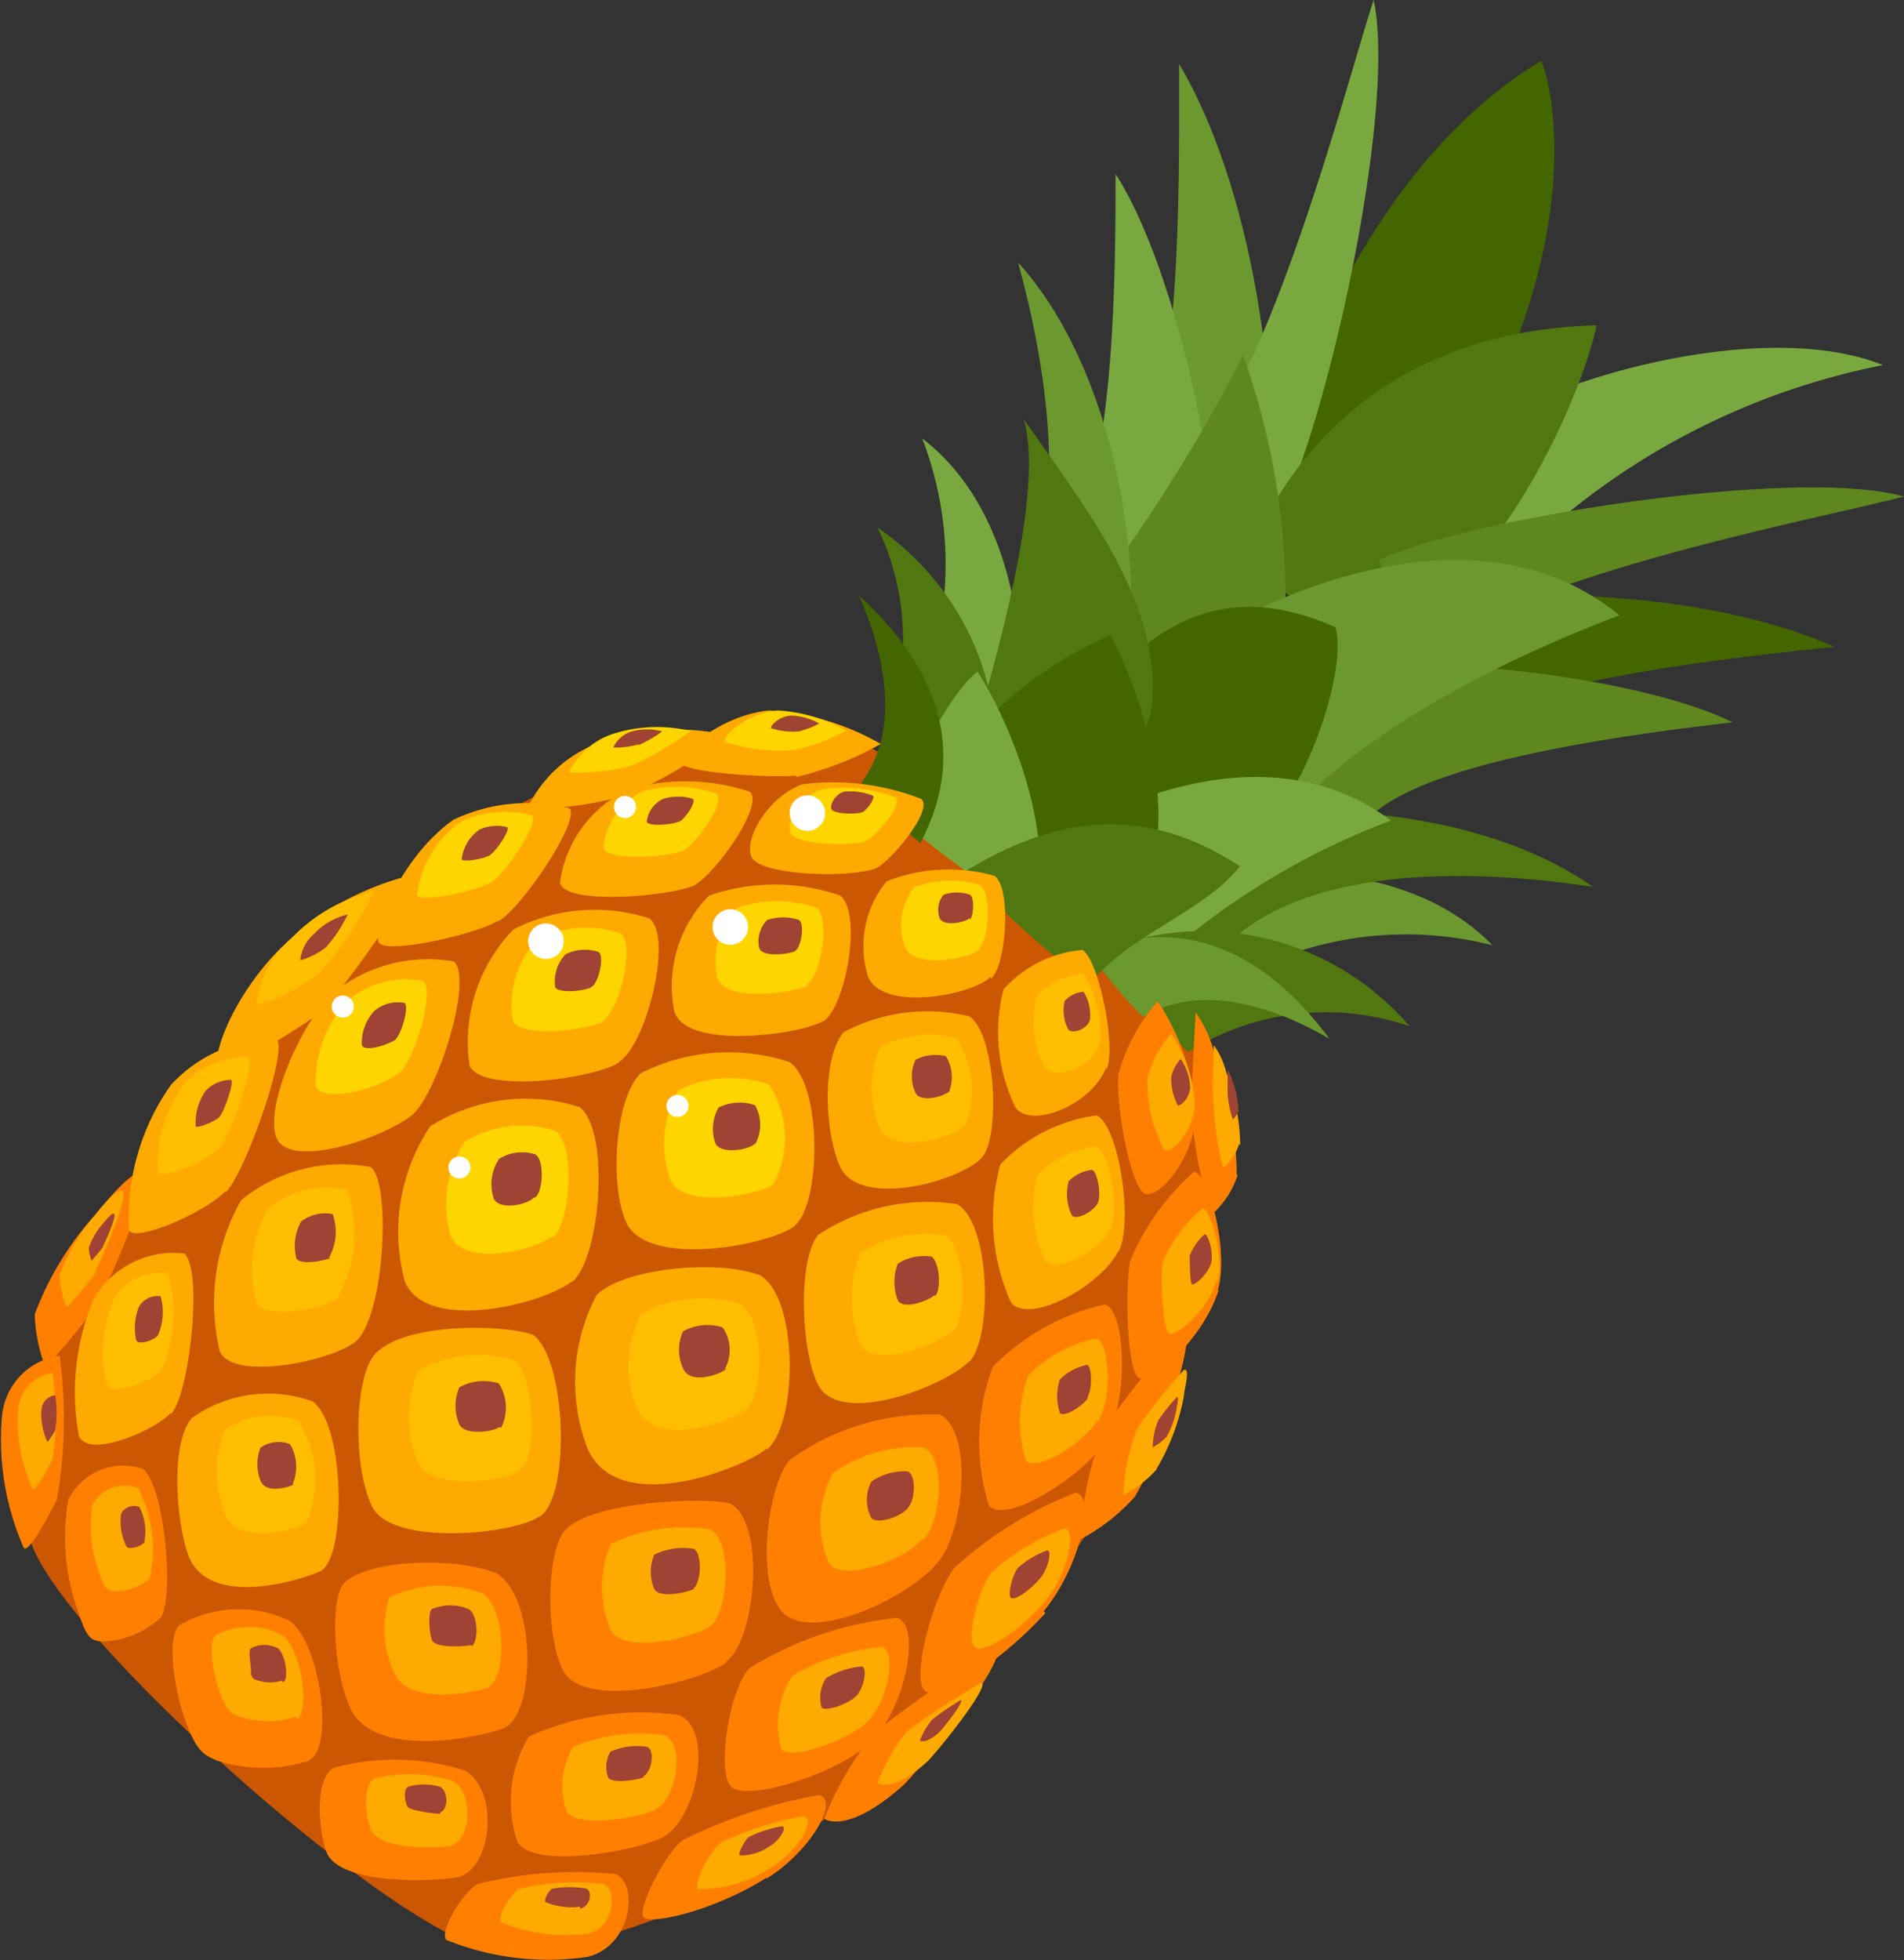 <svg id="Layer_1" data-name="Layer 1" xmlns="http://www.w3.org/2000/svg" viewBox="0 0 48.25 49.66"><rect x="0" y="0" width="48.25" height="49.66" fill="#333333" stroke="none"/><defs><style>.cls-1{fill:#cc5702;}.cls-2{fill:#436600;}.cls-3{fill:#79a840;}.cls-4{fill:#6c9830;}.cls-5{fill:#517710;}.cls-6{fill:#5e8720;}.cls-7{fill:#fa0;}.cls-8{fill:#ff8000;}.cls-9{fill:#ffd500;}.cls-10{fill:#ffbf00;}.cls-11{fill:#9f4334;}.cls-12{fill:#fff;}</style></defs><title>Pineapple</title><path class="cls-1" d="M.72,38.8a11.13,11.13,0,0,1,.2-3.41C2.53,28.3,12.34,16.83,22,18.91a20.83,20.83,0,0,1,2.45,1.54A44.41,44.41,0,0,1,30,25.94c2.09,5.2-.41,11-5.08,16.28-3.25,3.66-7.35,7.1-12.24,7.21C10.44,49.47.94,41,.72,38.8Z"/><path class="cls-2" d="M34.57,15.66c2.25-.83,8.23-.92,11.92.73-2.48.25-7.37.79-9.83,2C35.88,18.08,34.57,15.66,34.57,15.66Z"/><path class="cls-3" d="M38.18,10.51c1.92-1.1,6.71-2.39,9.54-1.26a18.22,18.22,0,0,0-10.48,6.21C34.26,19.15,38.18,10.51,38.18,10.51Z"/><path class="cls-2" d="M31.57,13.24c1.06-3.14,3-9,7.49-11.7.41,1.06.85,4.4-1.43,8.91S31.57,13.24,31.57,13.24Z"/><path class="cls-4" d="M32,13.37c.56-2.33-.06-8.28-2.12-11.75,0,2.49.08,7.41-.84,10C29.43,12.35,32,13.37,32,13.37Z"/><path class="cls-3" d="M32.34,13.19c1.18-2,3.08-10.32,2.47-13.19-.6,1.81-2.51,9.22-4.42,11.27A6.3,6.3,0,0,0,32.34,13.19Z"/><path class="cls-5" d="M31.66,14c.7-1.67,2.84-5.59,8.8-5.76-.35,1.7-2.2,5.9-4.57,7.26S31.66,14,31.66,14Z"/><path class="cls-3" d="M30.71,14.81c.42-1.82-.87-8-2.44-10.4,0,2.33,0,7.39-1.16,9.22C27.21,14.21,30.71,14.81,30.71,14.81Z"/><path class="cls-6" d="M33.29,17.1c1.76-.64,8-.08,10.62,1.2-2.31.27-7.33.9-9,2.23C30.09,21.23,33.29,17.1,33.29,17.1Z"/><path class="cls-6" d="M34.93,14.2c2-1,10.5-2.41,13.32-1.62-1.84.49-9.36,1.92-11.53,3.69A6.32,6.32,0,0,1,34.93,14.2Z"/><path class="cls-6" d="M26.88,16.12A40.76,40.76,0,0,0,31.5,9a18.33,18.33,0,0,1,1,7.89C32.13,19.15,26.88,16.12,26.88,16.12Z"/><path class="cls-4" d="M30.82,16c1.34-.82,6.58-3.39,10.22-.41-1.14.43-5.92,2.28-8.41,5.09S30.82,16,30.82,16Z"/><path class="cls-4" d="M28.39,17.24c.67-1.6.23-7.47-2.59-10.59.64,2.33,1.46,6.56-.14,9.07C25.87,16.32,28.39,17.24,28.39,17.24Z"/><path class="cls-3" d="M25.73,18.49c.36-1.75.07-5.53-2.36-7.38a8.84,8.84,0,0,1,.09,6.12C23.76,17.81,25.73,18.49,25.73,18.49Z"/><path class="cls-4" d="M30.21,22.47c1.7-.57,5.48-.72,7.61,1.48a8.84,8.84,0,0,0-6.09.63C31.12,24.35,30.21,22.47,30.21,22.47Z"/><path class="cls-5" d="M29.54,21.15c1.51-.86,7.39-1.1,10.83,1.32-2.38-.36-6.68-.68-9,1.21C27.74,24.2,29.54,21.15,29.54,21.15Z"/><path class="cls-2" d="M27.11,18.08c1.42-1.19,3.07-3.81,6.73-2.19.28.88-.48,3.45-1.49,4.71C30,23.61,27.11,18.08,27.11,18.08Z"/><path class="cls-3" d="M26.42,21.46c1.26-.79,5.5-3.15,8.83-.67a18.6,18.6,0,0,0-6.09,3.75C27.8,24.44,26.42,21.46,26.42,21.46Z"/><path class="cls-5" d="M24.43,19.53c.49-1.76,2.12-6.91,1.51-8.91,1.64,2.33,3.45,4.64,3.26,7.17S24.43,19.53,24.43,19.53Z"/><path class="cls-5" d="M25.06,20.66a6.89,6.89,0,0,0-2.82-7.29,6.54,6.54,0,0,1,0,5.66A15.8,15.8,0,0,0,25.06,20.66Z"/><path class="cls-5" d="M28.15,24a6.89,6.89,0,0,1,7.57,2,6.55,6.55,0,0,0-5.62.66A15.8,15.8,0,0,1,28.15,24Z"/><path class="cls-2" d="M23.65,19.91a10.17,10.17,0,0,1,4.48-3.81c.72,1.21,1.78,4.54.88,6.19C27.9,23,23.65,19.91,23.65,19.91Z"/><path class="cls-3" d="M22.57,20.56c.48-.86,1.46-3,2.2-3.54.73,1.1,2.13,4.26,1.34,6.15A27.67,27.67,0,0,1,22.57,20.56Z"/><path class="cls-2" d="M23.32,21.36c.44-.84,1.63-3.37-1.56-6.28.59,1.31,1.13,3.35.06,4.76A11.79,11.79,0,0,0,23.32,21.36Z"/><path class="cls-4" d="M27.6,24.12c.88-.35,3.52-1.27,6.09,2.2-1.24-.73-3.21-1.48-4.72-.55A11.82,11.82,0,0,1,27.6,24.12Z"/><path class="cls-5" d="M24.42,22.1c1.8-1.1,4.21-2,7-.15-.9,1.15-2.89,1.77-3.81,3A32.44,32.44,0,0,1,24.42,22.1Z"/><path class="cls-7" d="M20.17,19.69a8.54,8.54,0,0,0,2.15-.84l0,0A6.41,6.41,0,0,0,19.48,18c-1.31.15-2.31,1.13-2.2,1.35s2.22.37,2.89.3Z"/><path class="cls-8" d="M2.41,33.13c.22-.35,2.66-5.61,0-2.35A7.92,7.92,0,0,0,.88,33.3a4.12,4.12,0,0,0,.27,1.34,17,17,0,0,0,1.26-1.51Z"/><path class="cls-7" d="M16,20.11a13.33,13.33,0,0,0,2.47-1.48l0,0a6,6,0,0,0-3.11.13,3.24,3.24,0,0,0-2,1.73A8.94,8.94,0,0,0,16,20.11Z"/><path class="cls-8" d="M28.78,37.88a9.47,9.47,0,0,0,1.12-3.06c.08-.27.31-1.21.06-1.1A21.85,21.85,0,0,0,28,36.17,8.12,8.12,0,0,0,27.38,39a5,5,0,0,0,1.39-1.09Z"/><path class="cls-7" d="M8.16,25.59c.41-.33,2.48-3.24,2.32-3.43a7.11,7.11,0,0,0-3.5,2C5.86,25.35,5.38,26.75,5.53,27c.45.09,2.27-1.09,2.63-1.38Z"/><path class="cls-8" d="M22.93,45.19c.3-.28,2.63-3.13,2.31-3.39l-.07,0a34.11,34.11,0,0,0-3,2.09,8.16,8.16,0,0,0-1.28,2.19s.58.45,2.08-.92Z"/><path class="cls-8" d="M1.44,38a11.89,11.89,0,0,0,.07-3.65A1.7,1.7,0,0,0,.05,35.89,6.8,6.8,0,0,0,.6,39.21c.13.22.83-1.2.84-1.21Z"/><path class="cls-8" d="M31.34,29.75a9.15,9.15,0,0,0-.55-3,3.18,3.18,0,0,0-.49-1.1l0,0s-.13,2.21-.1,2.55a11.54,11.54,0,0,0,.5,2.58,2.27,2.27,0,0,0,.66-1Z"/><path class="cls-8" d="M30.29,28.37a5.64,5.64,0,0,0-.95-3,4.59,4.59,0,0,0-1,1.86c-.06.85.32,2.81.65,3s1.21-.79,1.3-1.88Z"/><path class="cls-7" d="M28.05,27.07c.24-.58-.22-2.78-.62-3a3,3,0,0,0-2,1,4.34,4.34,0,0,0,.31,3c.42.54,1.93-.1,2.28-1Z"/><path class="cls-7" d="M25.12,24.79c.38-.34.52-2.3.08-2.6a4.26,4.26,0,0,0-2.73.14A2.58,2.58,0,0,0,22,24.75c.37.89,2.64.47,3.1,0Z"/><path class="cls-7" d="M22.19,22c.32-.11,1.5-1.49,1.15-1.76a6.13,6.13,0,0,0-3-.37c-.83.28-1.49,1.35-1.3,1.83s2.44.56,3.16.3Z"/><path class="cls-8" d="M30.86,32.69c.3-1-.25-3-.6-3a6.2,6.2,0,0,0-1.61,2.23c-.14.55-.11,2.89.23,3s1.61-1,2-2.23Z"/><path class="cls-7" d="M28.34,31.73c.4-.77,0-3.23-.55-3.47a4.14,4.14,0,0,0-2.44,1.24A5.18,5.18,0,0,0,25.62,33c.46.57,2.25-.4,2.72-1.3Z"/><path class="cls-7" d="M24.88,29.33c.48-.52.35-3.16-.32-3.58a4.52,4.52,0,0,0-3.18.4c-.58.69-.47,2.66-.07,3.45.52,1,3,.34,3.57-.27Z"/><path class="cls-7" d="M20.86,25.88c.57-.36,1-2.75.43-3.19a5.08,5.08,0,0,0-3.32,0,3.25,3.25,0,0,0-.88,2.94c.33,1,3.26.56,3.77.24Z"/><path class="cls-7" d="M17.54,22.46c.52-.22,1.85-2.06,1.46-2.4A5.18,5.18,0,0,0,15.93,20a3.06,3.06,0,0,0-1.74,2.37c.15.57,2.73.34,3.35.08Z"/><path class="cls-8" d="M28,36.49c.59-.88.56-3.25,0-3.44a5.74,5.74,0,0,0-2.84,1.58,5.4,5.4,0,0,0-.1,3.51c.4.5,2.32-.68,3-1.66Z"/><path class="cls-7" d="M24.56,34.51c.61-.66.53-3.51-.3-4a5,5,0,0,0-3.53.78c-.54.7-.41,3,0,3.79.56,1.1,3.3,0,3.85-.61Z"/><path class="cls-7" d="M20.13,31.06c.67-.52.72-3.55-.12-4.15a4.94,4.94,0,0,0-3.77.28c-.66.64-.79,2.82-.38,3.76.52,1.2,3.65.6,4.28.11Z"/><path class="cls-7" d="M15.69,26.9c.67-.41,1.38-3.13.77-3.63a4.5,4.5,0,0,0-3.45.28A4.09,4.09,0,0,0,11.9,27c.31.7,3.09.35,3.79-.08Z"/><path class="cls-7" d="M12.63,23.34c.59-.33,2.09-2.56,1.8-2.86a4.36,4.36,0,0,0-2.94.29c-1.33.94-2.05,2.81-1.89,3.11s2.38-.18,3-.54Z"/><path class="cls-8" d="M26.45,40.82c.91-1.09,1.33-2.94.81-3a9.78,9.78,0,0,0-3.08,1.91c-.58.78-1.14,3-.69,3.14s1.91-.8,3-2Z"/><path class="cls-8" d="M23.68,39.68c.77-.75,1-3.45.13-3.84A6.07,6.07,0,0,0,20,37c-.54.67-.85,3-.21,3.8s2.86-.11,3.85-1.07Z"/><path class="cls-7" d="M19.43,36.73c.78-.64.82-3.78-.15-4.41-1.13-.44-3.5-.17-4.16.49a4.7,4.7,0,0,0-.23,3.89c.77,1.78,4,.47,4.54,0Z"/><path class="cls-7" d="M14.48,32.49c.73-.54,1-3.82.21-4.44a4.51,4.51,0,0,0-3.79.49,4.82,4.82,0,0,0-.64,3.93c.54,1.3,3.46.59,4.23,0Z"/><path class="cls-7" d="M10.41,28.28c.65-.49,1.6-3.48,1.09-3.92a3.81,3.81,0,0,0-3.12.85C7.65,25.93,6.71,28,7,28.81s2.57.09,3.39-.52Z"/><path class="cls-8" d="M22,44.2c.88-.74,1.4-3,.73-3.21A8.89,8.89,0,0,0,19,42.26c-.52.53-.84,2.61-.48,3S21.08,45,22,44.2Z"/><path class="cls-8" d="M18.41,42.09c.76-.57,1-3.57.08-4-.67-.16-3.44-.06-4.15.66-.5.5-.53,2.72-.06,3.59.55,1,3.47.27,4.13-.22Z"/><path class="cls-7" d="M13.69,38.42c.79-.57.65-4-.18-4.6-.75-.27-3.24-.32-4,.48-.53.57-.58,2.85-.08,3.87s3.61.7,4.24.25Z"/><path class="cls-7" d="M9,34c.74-.59.92-4,.4-4.43a4,4,0,0,0-3.29.84,5.28,5.28,0,0,0-.54,3.83C5.91,35,8.37,34.49,9,34Z"/><path class="cls-7" d="M5.72,30.21c.47-.45,1.61-3.62,1.28-3.9a3.65,3.65,0,0,0-2.67,1.18,5.83,5.83,0,0,0-1.06,3.68c.18.32,2-.49,2.45-1Z"/><path class="cls-8" d="M19.42,47.6c1.12-.69,1.87-2,1.33-2.12a12.73,12.73,0,0,0-3.44,1.14c-.43.3-1.17,1.74-1,1.95s1.82-.17,3.12-1Z"/><path class="cls-8" d="M16.82,46.53c.83-.46,1.27-2.66.41-3.07A6.85,6.85,0,0,0,13.4,44a3.19,3.19,0,0,0-.29,2.66c.37.7,3,.26,3.72-.13Z"/><path class="cls-8" d="M12.82,43.76c.76-.46.76-3.25-.22-3.89-1-.42-3.2-.38-3.86.22-.38.35-.31,2.18.13,3.17.63,1.43,3.68.66,3.95.5Z"/><path class="cls-7" d="M8.17,39.77c.6-.45.57-3.63-.24-4.26a3.32,3.32,0,0,0-3.07.42c-.56.68-.38,2.64-.1,3.44.54,1.54,3.28.51,3.41.41Z"/><path class="cls-7" d="M4.34,35.82c.46-.5.81-3.64.33-4.06A2.34,2.34,0,0,0,2.38,32.9,6.09,6.09,0,0,0,2,36.38c.25.61,2-.19,2.31-.57Z"/><path class="cls-8" d="M14.89,49.58c1.15-.29,1.29-1.88.7-2.1a10.33,10.33,0,0,0-3.47.25c-.33.13-1,1.19-.81,1.42a6.89,6.89,0,0,0,3.58.43Z"/><path class="cls-8" d="M11.64,47.55c.85-.27,1-2.2.14-2.69a5.86,5.86,0,0,0-3.32-.07c-.56.33-.33,1.8-.18,2.15.38.88,3,.71,3.36.61Z"/><path class="cls-8" d="M7.85,44.59c.63-.36.25-3-.52-3.53a3,3,0,0,0-2.79.12c-.32.31-.13,1.62.16,2.42s.48.86.78,1a3.81,3.81,0,0,0,2.38,0Z"/><path class="cls-8" d="M4.06,41c.36-.44.13-3.31-.43-3.78A1.55,1.55,0,0,0,1.73,38,5.59,5.59,0,0,0,2,40.89c.21.64.32.68.61.7A2.34,2.34,0,0,0,4.06,41Z"/><path class="cls-9" d="M20.14,19a5,5,0,0,0,1.3-.49l0,0A4,4,0,0,0,19.7,18c-.8.08-1.4.66-1.33.8a4.46,4.46,0,0,0,1.76.2Z"/><path class="cls-7" d="M2.4,32.23c.13-.21,1.57-3.39,0-1.43a4.62,4.62,0,0,0-.89,1.52,2.48,2.48,0,0,0,.18.81,10.21,10.21,0,0,0,.75-.91Z"/><path class="cls-9" d="M16,19.4a7.9,7.9,0,0,0,1.5-.88v0a3.67,3.67,0,0,0-1.89.05,1.9,1.9,0,0,0-1.19,1A5.38,5.38,0,0,0,16,19.4Z"/><path class="cls-7" d="M29.3,37.23A5.61,5.61,0,0,0,30,35.38c0-.16.18-.73,0-.67a12.76,12.76,0,0,0-1.17,1.47,4.84,4.84,0,0,0-.36,1.7,3,3,0,0,0,.84-.65Z"/><path class="cls-10" d="M8.09,24.65a8.53,8.53,0,0,0,1.39-2.07A4.2,4.2,0,0,0,7.36,23.8a2.51,2.51,0,0,0-.86,1.67,4.62,4.62,0,0,0,1.59-.82Z"/><path class="cls-7" d="M23.5,44.63c.18-.16,1.58-1.88,1.38-2h0A20.09,20.09,0,0,0,23,43.85a4.8,4.8,0,0,0-.76,1.32s.36.28,1.26-.54Z"/><path class="cls-7" d="M1.33,37a7.16,7.16,0,0,0,0-2.21,1,1,0,0,0-.87.92,4.18,4.18,0,0,0,.36,2c.08.13.5-.72.5-.73Z"/><path class="cls-7" d="M31.43,29a5.59,5.59,0,0,0-.36-1.85,2,2,0,0,0-.31-.67h0s-.06,1.34,0,1.55A7.14,7.14,0,0,0,31,29.59a1.31,1.31,0,0,0,.4-.6Z"/><path class="cls-7" d="M30.28,28a3.5,3.5,0,0,0-.6-1.81,2.68,2.68,0,0,0-.6,1.12,3.66,3.66,0,0,0,.42,1.82c.22.12.73-.47.78-1.13Z"/><path class="cls-10" d="M27.86,26.48a2.79,2.79,0,0,0-.4-1.81,1.76,1.76,0,0,0-1.2.58,2.66,2.66,0,0,0,.21,1.8c.26.33,1.18,0,1.38-.57Z"/><path class="cls-9" d="M24.83,24c.23-.2.3-1.39,0-1.58a2.6,2.6,0,0,0-1.66.06A1.54,1.54,0,0,0,22.94,24c.23.55,1.61.3,1.89.05Z"/><path class="cls-9" d="M22,21.26c.19-.07.9-.89.69-1.06A3.78,3.78,0,0,0,20.81,20c-.5.16-.9.81-.78,1.1s1.49.36,1.93.21Z"/><path class="cls-7" d="M30.86,32.46c.17-.6-.18-1.83-.39-1.84a3.62,3.62,0,0,0-1,1.34c-.08.33,0,1.75.16,1.83s1-.59,1.19-1.34Z"/><path class="cls-10" d="M28.13,31.16c.24-.46,0-2-.36-2.11a2.44,2.44,0,0,0-1.48.73,3.16,3.16,0,0,0,.19,2.15c.29.35,1.37-.22,1.65-.77Z"/><path class="cls-10" d="M24.47,28.48a2.4,2.4,0,0,0-.23-2.18,2.73,2.73,0,0,0-1.93.22,2.56,2.56,0,0,0,0,2.09c.33.64,1.85.23,2.18-.13Z"/><path class="cls-9" d="M20.46,24.93c.34-.21.59-1.66.23-1.93a3.09,3.09,0,0,0-2,0,1.93,1.93,0,0,0-.51,1.78c.21.63,2,.37,2.3.18Z"/><path class="cls-9" d="M17.29,21.56c.32-.13,1.11-1.24.87-1.45a3.16,3.16,0,0,0-1.87-.06,1.79,1.79,0,0,0-1,1.43c.09.35,1.66.23,2,.08Z"/><path class="cls-7" d="M27.83,36c.35-.53.31-2-.06-2.09a3.39,3.39,0,0,0-1.71.94A3.26,3.26,0,0,0,26,37c.25.3,1.41-.39,1.8-1Z"/><path class="cls-10" d="M24.16,33.71c.37-.4.29-2.13-.21-2.41a3,3,0,0,0-2.15.45,3.21,3.21,0,0,0,0,2.3c.35.67,2,0,2.34-.34Z"/><path class="cls-9" d="M19.6,30a2.48,2.48,0,0,0-.11-2.52,3,3,0,0,0-2.3.14,2.74,2.74,0,0,0-.2,2.28c.33.73,2.22.39,2.61.1Z"/><path class="cls-9" d="M15.29,25.85c.4-.25.81-1.89.44-2.2a2.74,2.74,0,0,0-2.1.14A2.42,2.42,0,0,0,13,25.87c.2.43,1.88.24,2.31,0Z"/><path class="cls-9" d="M12.42,22.38c.36-.2,1.25-1.54,1.07-1.72a2.64,2.64,0,0,0-1.79.15,2.65,2.65,0,0,0-1.13,1.87c.11.19,1.45-.09,1.84-.31Z"/><path class="cls-7" d="M26.51,40.53c.55-.65.78-1.78.47-1.81a5.75,5.75,0,0,0-1.86,1.13c-.35.47-.67,1.78-.39,1.9s1.16-.47,1.79-1.22Z"/><path class="cls-7" d="M23.4,39c.46-.45.58-2.08,0-2.33a3.63,3.63,0,0,0-2.29.65,2.58,2.58,0,0,0-.09,2.31c.34.4,1.74,0,2.34-.62Z"/><path class="cls-10" d="M18.9,35.72c.47-.38.47-2.29-.13-2.68a3.21,3.21,0,0,0-2.53.26,2.83,2.83,0,0,0-.11,2.36c.48,1.09,2.45.32,2.76.06Z"/><path class="cls-9" d="M14,31.36c.44-.32.6-2.31.09-2.7a2.73,2.73,0,0,0-2.31.27,2.88,2.88,0,0,0-.36,2.38c.34.79,2.11.39,2.58,0Z"/><path class="cls-9" d="M10.09,27.22c.39-.29.95-2.1.63-2.37a2.28,2.28,0,0,0-1.89.49A3,3,0,0,0,8,27.51c.17.46,1.57.08,2.06-.29Z"/><path class="cls-7" d="M21.93,43.67c.53-.44.83-1.82.42-1.94a5.28,5.28,0,0,0-2.28.74,2.3,2.3,0,0,0-.27,1.85c.23.27,1.57-.18,2.13-.64Z"/><path class="cls-7" d="M18,41.2c.46-.34.57-2.16,0-2.45a4.22,4.22,0,0,0-2.52.37,2.77,2.77,0,0,0,0,2.18c.35.63,2.12.19,2.52-.1Z"/><path class="cls-10" d="M13.17,37.26c.48-.34.37-2.45-.15-2.8a3.19,3.19,0,0,0-2.42.26,3,3,0,0,0,0,2.35c.36.71,2.21.45,2.59.19Z"/><path class="cls-10" d="M8.58,32.83a3.34,3.34,0,0,0,.21-2.69,2.38,2.38,0,0,0-2,.48A3.17,3.17,0,0,0,6.5,33c.23.44,1.72.17,2.09-.12Z"/><path class="cls-10" d="M5.52,29.14c.28-.27,1-2.19.75-2.36a2.16,2.16,0,0,0-1.62.7A3.48,3.48,0,0,0,4,29.7c.12.2,1.19-.28,1.49-.56Z"/><path class="cls-7" d="M19.57,47.29c.68-.41,1.12-1.22.79-1.27a7.66,7.66,0,0,0-2.09.67c-.26.18-.7,1-.59,1.17a3.21,3.21,0,0,0,1.89-.57Z"/><path class="cls-7" d="M16.63,45.83c.5-.27.75-1.6.22-1.86a4.15,4.15,0,0,0-2.33.3,1.92,1.92,0,0,0-.16,1.62c.24.43,1.83.18,2.27-.05Z"/><path class="cls-7" d="M12.39,42.73c.46-.27.43-2-.17-2.36a3,3,0,0,0-2.35.1A2.59,2.59,0,0,0,10,42.4c.4.87,2.25.43,2.41.34Z"/><path class="cls-10" d="M7.75,38.62A2.8,2.8,0,0,0,7.56,36a2,2,0,0,0-1.87.23,2.9,2.9,0,0,0,0,2.09c.34.94,2,.34,2.08.27Z"/><path class="cls-10" d="M4.09,34.73a3.71,3.71,0,0,0,.17-2.47,1.38,1.38,0,0,0-1.39.68,3.66,3.66,0,0,0-.18,2.11c.16.37,1.2-.1,1.4-.33Z"/><path class="cls-7" d="M14.88,49c.7-.17.77-1.13.41-1.27a6.24,6.24,0,0,0-2.11.12c-.2.07-.6.72-.48.85a4.25,4.25,0,0,0,2.19.29Z"/><path class="cls-7" d="M11.43,46.76c.52-.16.56-1.33.06-1.63a3.6,3.6,0,0,0-2-.07c-.34.2-.19,1.09-.09,1.3.24.54,1.85.46,2.05.4Z"/><path class="cls-7" d="M7.5,43.58c.38-.21.13-1.8-.34-2.15a1.83,1.83,0,0,0-1.7,0c-.19.19-.06,1,.12,1.47s.3.53.48.59a2.33,2.33,0,0,0,1.45,0Z"/><path class="cls-7" d="M3.79,40a3.37,3.37,0,0,0-.29-2.3.93.93,0,0,0-1.16.44,3.42,3.42,0,0,0,.19,1.75c.14.39.2.41.38.43A1.39,1.39,0,0,0,3.79,40Z"/><path class="cls-11" d="M20.24,18.53a2,2,0,0,0,.52-.2h0a1.59,1.59,0,0,0-.69-.2c-.32,0-.56.27-.53.32a1.8,1.8,0,0,0,.71.08Z"/><path class="cls-11" d="M2.61,31.57c.05-.08.63-1.35,0-.57a1.87,1.87,0,0,0-.36.61,1,1,0,0,0,.07.33,4.36,4.36,0,0,0,.3-.36Z"/><path class="cls-11" d="M16.18,18.88a3.18,3.18,0,0,0,.6-.35h0a1.47,1.47,0,0,0-.76,0,.76.76,0,0,0-.48.41,2.18,2.18,0,0,0,.64-.08Z"/><path class="cls-11" d="M29.56,36.41a2.24,2.24,0,0,0,.26-.74c0-.06.07-.29,0-.27a5,5,0,0,0-.47.59,1.92,1.92,0,0,0-.14.68,1.17,1.17,0,0,0,.34-.26Z"/><path class="cls-11" d="M8.26,24a3.42,3.42,0,0,0,.55-.83,1.68,1.68,0,0,0-.85.49,1,1,0,0,0-.35.67A1.86,1.86,0,0,0,8.26,24Z"/><path class="cls-11" d="M23.8,43.89c.07-.07.63-.75.55-.82h0a7.74,7.74,0,0,0-.73.5,1.9,1.9,0,0,0-.31.53s.14.11.5-.22Z"/><path class="cls-11" d="M1.4,36.24a2.91,2.91,0,0,0,0-.89.4.4,0,0,0-.35.37,1.69,1.69,0,0,0,.15.81c0,.05.2-.29.2-.29Z"/><path class="cls-11" d="M31.38,28.12a2.25,2.25,0,0,0-.15-.74.85.85,0,0,0-.12-.27h0s0,.53,0,.62a2.76,2.76,0,0,0,.13.63.54.54,0,0,0,.16-.24Z"/><path class="cls-11" d="M30.16,27.55a1.4,1.4,0,0,0-.24-.72,1.09,1.09,0,0,0-.24.45,1.48,1.48,0,0,0,.17.73c.09,0,.29-.19.31-.45Z"/><path class="cls-11" d="M27.62,25.85a1.11,1.11,0,0,0-.16-.72.7.7,0,0,0-.48.23,1.05,1.05,0,0,0,.09.72c.1.13.47,0,.55-.23Z"/><path class="cls-11" d="M24.58,23.3c.09-.08.12-.56,0-.63a1,1,0,0,0-.67,0,.61.61,0,0,0-.1.59c.09.22.64.12.76,0Z"/><path class="cls-11" d="M21.84,20.58c.08,0,.36-.36.28-.42a1.52,1.52,0,0,0-.74-.1c-.2.06-.36.32-.31.44s.6.14.77.08Z"/><path class="cls-11" d="M30.69,32c.07-.24-.07-.73-.16-.73a1.44,1.44,0,0,0-.38.54c0,.13,0,.7.06.73s.39-.24.48-.54Z"/><path class="cls-11" d="M27.82,30.48c.09-.19,0-.79-.15-.84a1,1,0,0,0-.59.29,1.26,1.26,0,0,0,.08.86c.11.14.55-.09.66-.31Z"/><path class="cls-11" d="M24.06,27.63a1,1,0,0,0-.09-.87,1.1,1.1,0,0,0-.77.09,1,1,0,0,0,0,.84c.13.26.74.09.87-.05Z"/><path class="cls-11" d="M20.16,24.08c.14-.08.24-.66.09-.77a1.25,1.25,0,0,0-.81,0,.77.77,0,0,0-.2.71c.08.25.8.15.92.07Z"/><path class="cls-11" d="M17.21,20.82c.13-.05.44-.49.35-.58a1.26,1.26,0,0,0-.75,0,.72.72,0,0,0-.42.57c0,.14.67.09.82,0Z"/><path class="cls-11" d="M27.55,35.41c.14-.21.12-.79,0-.83a1.36,1.36,0,0,0-.69.37,1.32,1.32,0,0,0,0,.85c.1.12.56-.16.72-.39Z"/><path class="cls-11" d="M23.7,32.84c.15-.16.12-.85-.09-1a1.21,1.21,0,0,0-.86.18,1.29,1.29,0,0,0,0,.92c.14.27.8,0,.94-.13Z"/><path class="cls-11" d="M19.13,29a1,1,0,0,0,0-1,1.2,1.2,0,0,0-.92.06,1.1,1.1,0,0,0-.08.91c.13.29.89.16,1,0Z"/><path class="cls-11" d="M15,25c.16-.1.33-.76.17-.88a1.09,1.09,0,0,0-.84.06,1,1,0,0,0-.26.83c.08.17.75.1.92,0Z"/><path class="cls-11" d="M12.43,21.65c.14-.08.5-.62.43-.69a1.05,1.05,0,0,0-.71.06,1.06,1.06,0,0,0-.45.75c0,.08.58,0,.74-.12Z"/><path class="cls-11" d="M26.35,40c.22-.26.31-.71.19-.72a2.29,2.29,0,0,0-.75.45c-.14.19-.27.71-.16.76s.46-.19.72-.49Z"/><path class="cls-11" d="M23,38.21c.19-.18.23-.83,0-.93a1.46,1.46,0,0,0-.92.26,1,1,0,0,0,0,.92c.14.16.7,0,.93-.25Z"/><path class="cls-11" d="M18.36,34.7a1,1,0,0,0-.05-1.07,1.28,1.28,0,0,0-1,.1,1.12,1.12,0,0,0,0,.94c.19.44,1,.13,1.11,0Z"/><path class="cls-11" d="M13.57,30.33c.18-.13.24-.92,0-1.08a1.09,1.09,0,0,0-.92.11,1.15,1.15,0,0,0-.14,1c.14.32.84.16,1,0Z"/><path class="cls-11" d="M10,26.36c.16-.12.38-.84.25-.95a.92.92,0,0,0-.76.2,1.19,1.19,0,0,0-.32.87c.07.18.63,0,.82-.12Z"/><path class="cls-11" d="M21.67,43c.21-.18.33-.73.17-.78a2.13,2.13,0,0,0-.91.3.92.92,0,0,0-.11.74c.09.11.63-.07.85-.26Z"/><path class="cls-11" d="M17.58,40.24c.18-.14.23-.86,0-1a1.69,1.69,0,0,0-1,.15,1.11,1.11,0,0,0,0,.87c.14.25.85.08,1,0Z"/><path class="cls-11" d="M12.7,36.17a1.13,1.13,0,0,0-.06-1.12,1.28,1.28,0,0,0-1,.1,1.2,1.2,0,0,0,0,.94c.14.29.88.18,1,.07Z"/><path class="cls-11" d="M8.35,31.84a1.34,1.34,0,0,0,.08-1.08,1,1,0,0,0-.8.19,1.27,1.27,0,0,0-.12.93c.09.18.69.07.84,0Z"/><path class="cls-11" d="M5.56,28.3c.11-.11.38-.88.3-.94a.87.87,0,0,0-.65.28,1.39,1.39,0,0,0-.25.89c0,.08.48-.11.59-.22Z"/><path class="cls-11" d="M19.5,46.78c.27-.16.45-.49.32-.51a3.08,3.08,0,0,0-.84.27c-.1.07-.28.42-.24.47a1.3,1.3,0,0,0,.76-.23Z"/><path class="cls-11" d="M16.31,45c.2-.11.3-.64.09-.74a1.65,1.65,0,0,0-.93.12.76.76,0,0,0-.06.65c.09.17.73.07.9,0Z"/><path class="cls-11" d="M11.95,41.71c.18-.11.17-.79-.07-.94a1.21,1.21,0,0,0-.94,0c-.09.08-.07.53,0,.77s.9.17,1,.14Z"/><path class="cls-11" d="M7.42,37.59a1.12,1.12,0,0,0-.07-1,.8.8,0,0,0-.75.09,1.16,1.16,0,0,0,0,.83c.14.38.8.13.83.11Z"/><path class="cls-11" d="M4,33.84a1.49,1.49,0,0,0,.07-1,.55.55,0,0,0-.55.27,1.46,1.46,0,0,0-.07.84c.06.15.48,0,.56-.13Z"/><path class="cls-11" d="M14.7,48.36c.28-.07.31-.45.16-.51a2.54,2.54,0,0,0-.85,0c-.08,0-.24.29-.19.34a1.71,1.71,0,0,0,.88.12Z"/><path class="cls-11" d="M11.15,45.92c.21-.06.22-.53,0-.65a1.43,1.43,0,0,0-.81,0c-.14.08-.07.44,0,.52s.74.18.82.16Z"/><path class="cls-11" d="M7.18,42.62c.15-.08.05-.72-.14-.86a.73.73,0,0,0-.68,0c-.08.07,0,.39,0,.59s.12.21.19.23a.91.91,0,0,0,.58,0Z"/><path class="cls-11" d="M3.65,39.1a1.34,1.34,0,0,0-.12-.92.37.37,0,0,0-.46.17,1.36,1.36,0,0,0,.08.7c.05.16.08.17.15.17a.56.56,0,0,0,.35-.13Z"/><circle class="cls-12" cx="20.46" cy="20.6" r="0.45" transform="translate(-8.53 22.21) rotate(-48.37)"/><circle class="cls-12" cx="18.5" cy="23.49" r="0.45" transform="translate(-11.34 21.71) rotate(-48.37)"/><circle class="cls-12" cx="13.83" cy="23.85" r="0.45" transform="translate(-13.18 18.34) rotate(-48.37)"/><circle class="cls-12" cx="15.84" cy="20.45" r="0.28" transform="translate(-9.97 18.7) rotate(-48.37)"/><circle class="cls-12" cx="8.68" cy="25.5" r="0.28" transform="translate(-16.14 15.05) rotate(-48.37)"/><circle class="cls-12" cx="11.64" cy="29.58" r="0.28" transform="translate(-18.2 18.63) rotate(-48.37)"/><circle class="cls-12" cx="17.17" cy="28.02" r="0.28" transform="translate(-15.18 22.24) rotate(-48.37)"/></svg>